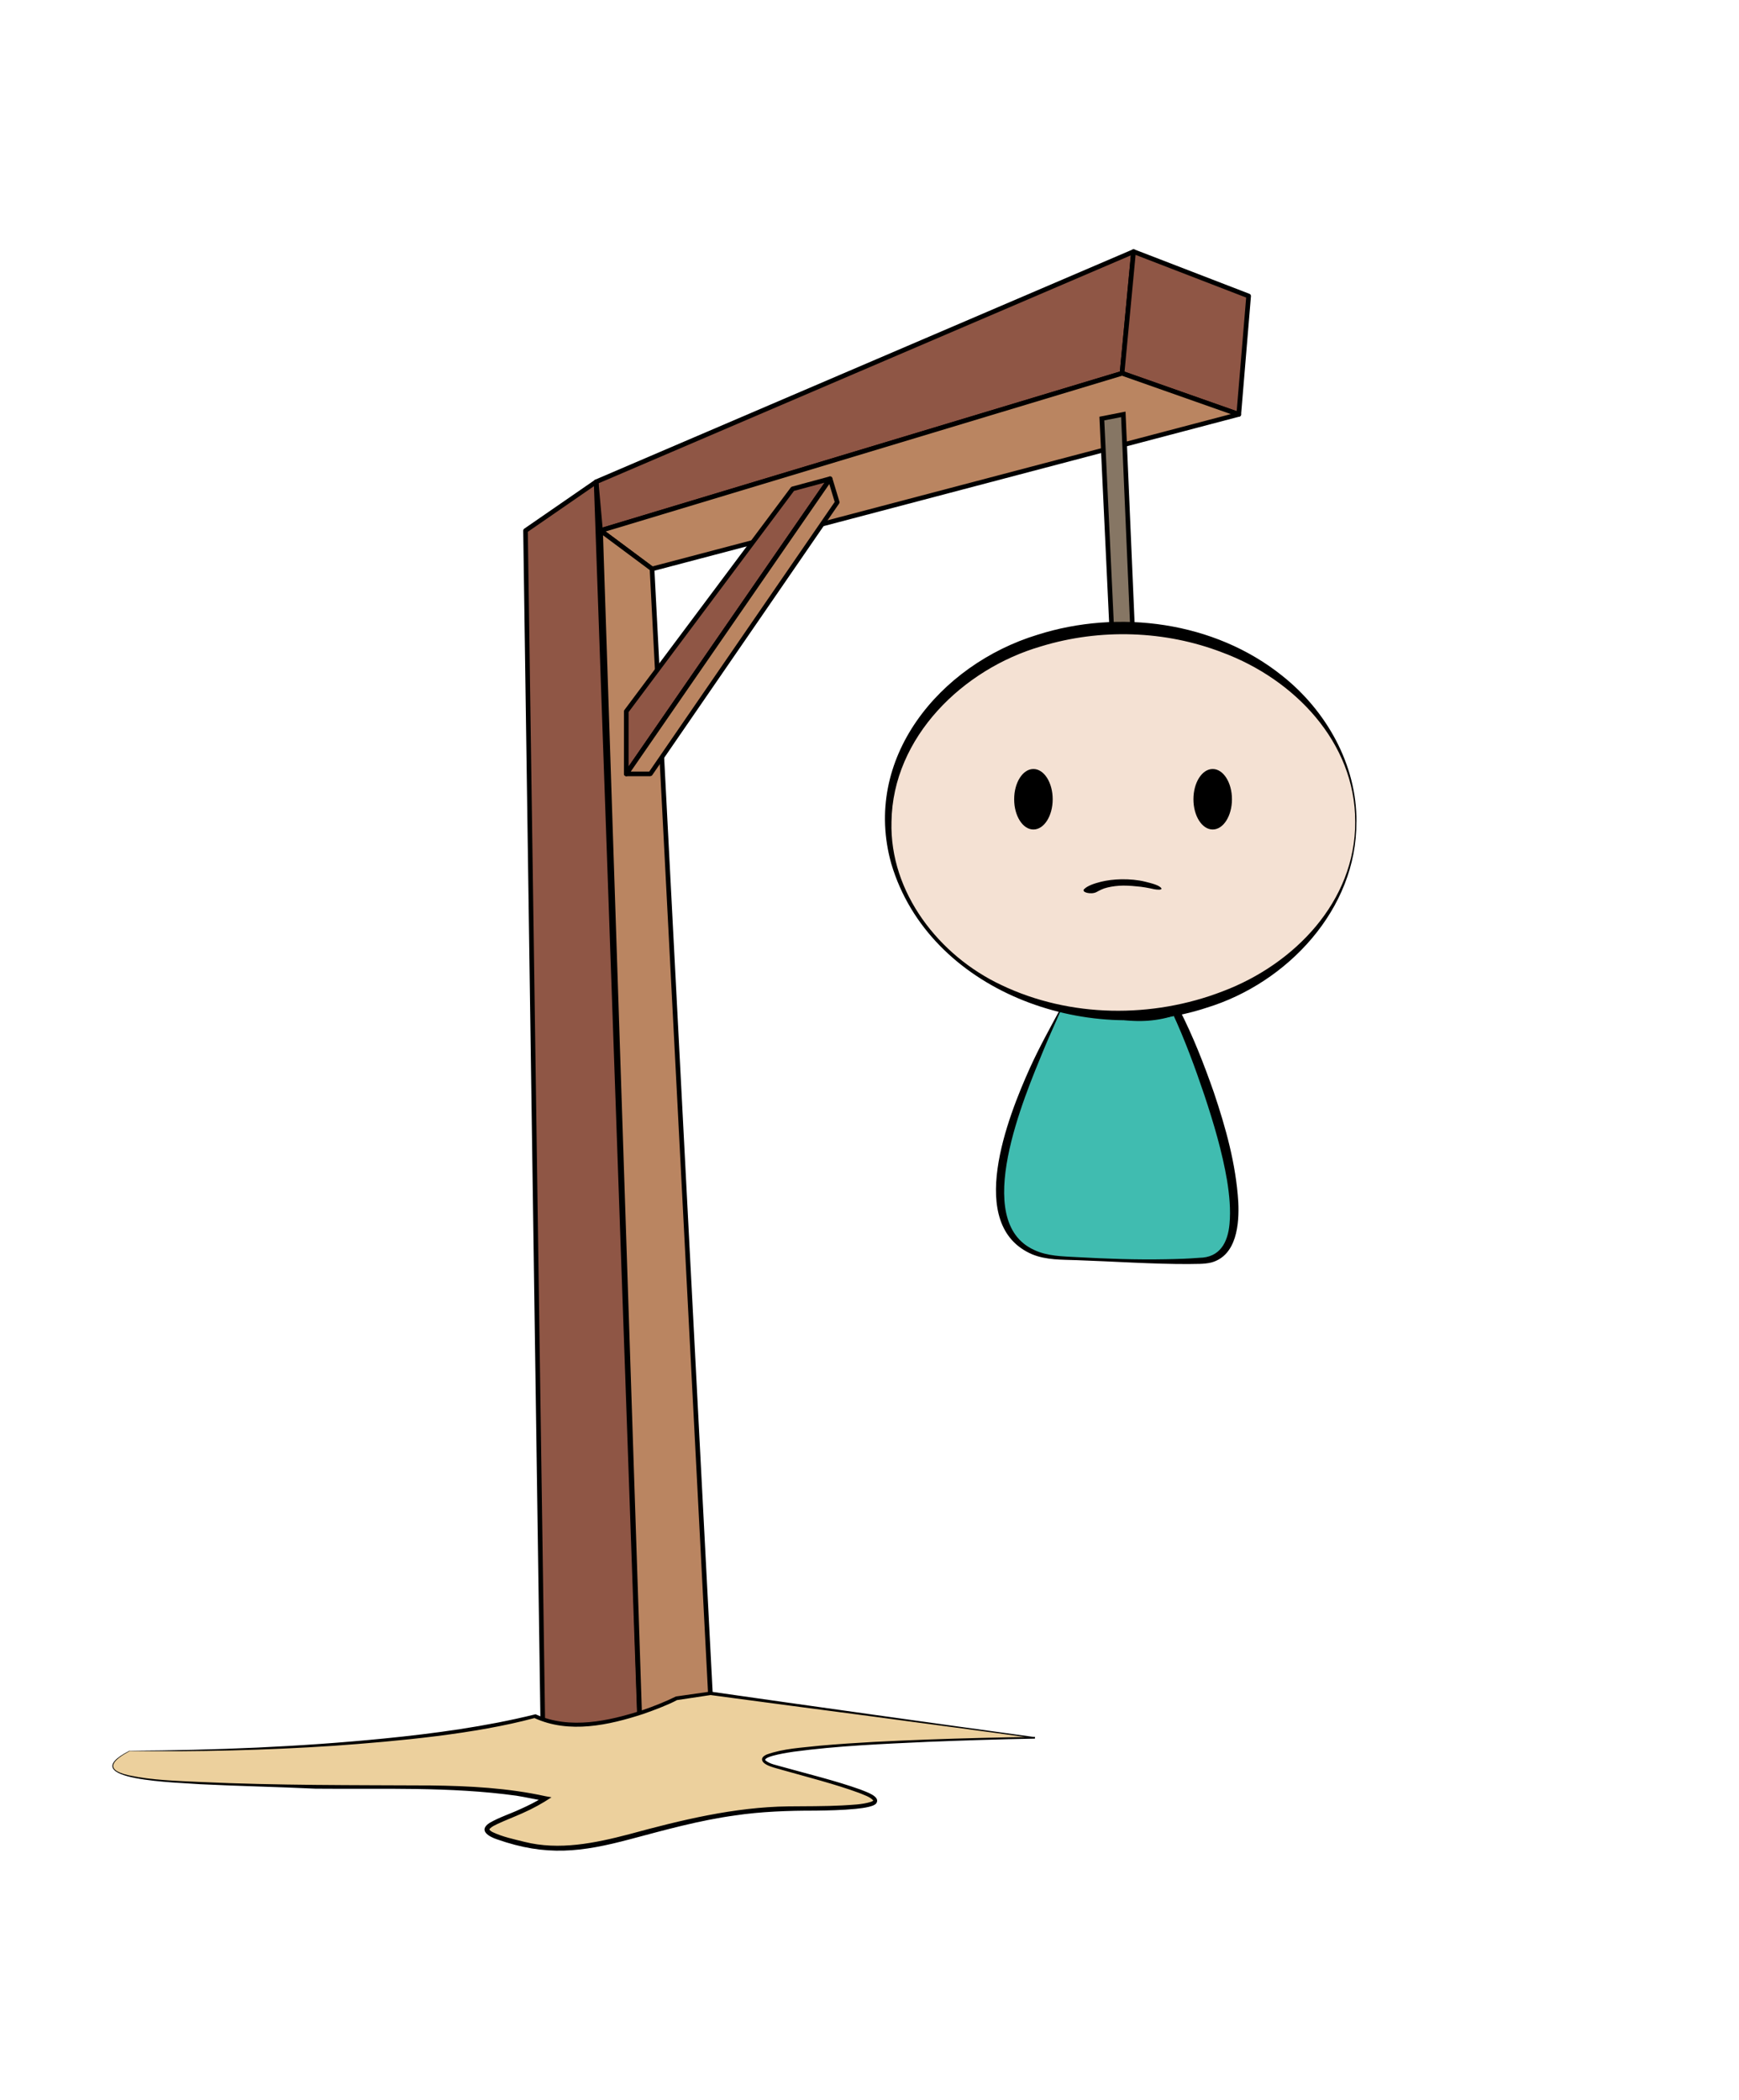 <?xml version="1.0" encoding="UTF-8"?><svg xmlns="http://www.w3.org/2000/svg" viewBox="0 0 264.53 319.36"><g id="Capa_1"><g><g><g><polygon points="90.69 73.27 91.35 80.69 170.68 56.77 172.43 38.27 90.69 73.27" style="fill:#8f5645;"/><path d="M91.35,81.04c-.07,0-.14-.02-.2-.06-.09-.06-.14-.16-.15-.26l-.67-7.42c-.01-.15,.07-.3,.21-.36l81.75-35c.11-.05,.25-.03,.35,.04,.1,.07,.16,.2,.14,.32l-1.75,18.5c-.01,.14-.11,.26-.25,.31l-79.33,23.92s-.07,.02-.1,.02Zm-.29-7.55l.6,6.73,78.69-23.72,1.67-17.67-80.96,34.66Z"/></g><g><polygon points="172.43 38.27 189.93 45.02 188.43 63.02 170.68 56.77 172.43 38.27" style="fill:#8f5645;"/><path d="M188.43,63.37s-.08,0-.12-.02l-17.75-6.25c-.15-.05-.25-.21-.23-.37l1.75-18.5c.01-.11,.07-.21,.17-.27,.09-.06,.21-.07,.31-.03l17.5,6.75c.15,.06,.24,.2,.23,.36l-1.5,18c0,.11-.07,.21-.16,.27-.06,.04-.13,.06-.19,.06Zm-17.37-6.85l17.06,6.01,1.44-17.28-16.82-6.49-1.68,17.76Z"/></g><g><polygon points="188.43 63.02 99.19 86.52 91.35 80.69 170.68 56.77 188.43 63.02" style="fill:#ba8561;"/><path d="M99.19,86.87c-.08,0-.15-.02-.21-.07l-7.83-5.83c-.11-.08-.16-.21-.14-.35,.02-.13,.12-.24,.25-.28l79.33-23.92c.07-.02,.15-.02,.22,0l17.75,6.25c.15,.05,.24,.19,.24,.35s-.11,.29-.26,.33l-89.25,23.5s-.06,.01-.09,.01Zm-7.06-6.05l7.13,5.31,87.97-23.16-16.55-5.83-78.55,23.68Z"/></g></g><g><polygon points="79.94 80.69 90.69 73.27 97.56 268.76 82.56 261.63 79.94 80.69" style="fill:#8f5645;"/><path d="M97.56,269.11c-.05,0-.1-.01-.15-.03l-15-7.12c-.12-.06-.2-.18-.2-.31l-2.62-180.95c0-.12,.06-.23,.15-.3l10.75-7.42c.11-.07,.24-.08,.36-.02,.12,.06,.19,.17,.19,.3l6.87,195.49c0,.12-.06,.24-.16,.31-.06,.04-.13,.06-.19,.06Zm-14.65-7.7l14.27,6.78-6.83-194.26-10.06,6.94,2.62,180.54Z"/></g><g><polygon points="97.56 268.76 108.06 257.51 99.19 86.52 91.35 80.69 97.56 268.76" style="fill:#ba8561;"/><path d="M97.56,269.11s-.08,0-.12-.02c-.13-.05-.22-.18-.23-.32l-6.21-188.07c0-.14,.07-.26,.19-.33,.12-.06,.27-.05,.38,.03l7.83,5.83c.08,.06,.14,.16,.14,.27l8.87,170.99c0,.1-.03,.19-.09,.26l-10.5,11.25c-.07,.07-.16,.11-.26,.11Zm-5.83-187.71l6.16,186.48,9.81-10.51-8.86-170.68-7.11-5.29Z"/></g><g><path d="M19.69,266.26s39,.5,61.75-5.25c8.23,4,21.5-2.75,21.5-2.75l5.12-.75,49.37,6.75s-52.75,.75-39,4.5c13.75,3.75,23.25,6.25,3.25,6.25s-30,8.25-41.75,5.5-3.25-3,3-7c-5.5-1-7.25-2-34.75-1.75-17-.75-38.5-.25-28.5-5.5Z" style="fill:#ecd09d;"/><path d="M19.68,266.23c12.94-.07,25.87-.58,38.75-1.86,7.65-.76,15.48-1.82,22.93-3.66,0,0,.11-.03,.11-.03,0,0,.1,.05,.1,.05,5.1,2.29,10.99,1,16.1-.65,1.76-.6,3.51-1.29,5.17-2.11,0,0,.04,0,.04,0l5.13-.73s.04,0,.04,0h.04c14.19,2.04,35.32,5,49.35,6.92,0,0-.01,.23-.01,.23-5.45,.1-10.9,.27-16.35,.49-6.8,.32-13.62,.59-20.37,1.5-.53,.08-4.44,.64-4.31,1.28,.66,.61,1.8,.77,2.68,1.04,3.81,1.06,8.08,2.1,11.8,3.43,.83,.35,3.14,1.04,2.41,2.11-.33,.34-.69,.39-1.08,.51-.69,.17-1.38,.25-2.06,.32-2.05,.2-4.1,.24-6.15,.27-3.97-.01-8.28,.14-12.19,.73-5.4,.74-10.64,2.2-15.9,3.6-7.46,1.99-12.82,2.66-20.29,.04-1.22-.4-2.92-1.34-1.16-2.5,1.5-.87,3.17-1.39,4.71-2.11,1.23-.55,2.44-1.15,3.57-1.87l.13,.65c-1.45-.26-2.87-.58-4.3-.81-10.12-1.4-20.39-.97-30.59-1.07-5.84-.28-11.68-.39-17.52-.68-2.91-.26-19.7-.52-10.78-5.08h0Zm.02,.07c-2.35,1.27-4.1,2.77-.1,3.67,3.57,.75,7.24,.84,10.88,1.01,11.68,.54,23.35,.47,35.05,.53,5.85,.07,11.75,.38,17.47,1.64,0,0,.89,.16,.89,.16-1.39,.93-2.9,1.75-4.42,2.42-1.25,.56-2.54,1.05-3.75,1.61-.42,.21-.87,.4-1.19,.72-.08,.09-.1,.15-.09,.14,0,.01,.06,.11,.16,.19,.1,.08,.23,.16,.37,.23,1.5,.71,3.16,1.05,4.79,1.46,5.3,1.34,10.76,.2,15.96-1.16,7.9-2.15,15.95-4.12,24.18-4.23,2.33-.02,5.86-.01,8.17-.14,1.51-.1,3.04-.11,4.45-.56,.14-.05,.27-.13,.32-.18,0-.02,.01,0,0,0,0,0,0,0,0-.02-.54-.59-1.4-.82-2.16-1.15-3.65-1.34-7.95-2.43-11.73-3.5-.69-.24-3.13-.66-3.03-1.67,.08-.36,.42-.52,.69-.66,2.61-.94,5.39-1.04,8.12-1.35,5.44-.48,10.89-.73,16.34-.93,5.45-.2,10.9-.33,16.36-.41,0,0-.01,.23-.01,.23-7.05-1.01-17.51-2.35-24.69-3.33,0,.02-24.95-3.29-24.63-3.26,0,0-5.12,.77-5.12,.77-1.22,.67-3.47,1.53-5.11,2.1-5.26,1.72-11.3,3.05-16.57,.63-8.95,2.41-20.58,3.51-30.57,4.22-10.29,.68-20.74,.93-31.04,.79h0Z"/></g><g><g><polygon points="120.58 74.34 95.27 108.18 95.27 117.68 126.27 72.81 120.58 74.34" style="fill:#8f5645;"/><path d="M95.27,118.04s-.07,0-.11-.02c-.15-.05-.25-.18-.25-.34v-9.5c0-.08,.02-.15,.07-.21l25.31-33.84c.05-.06,.11-.11,.19-.13l5.69-1.54c.14-.04,.3,.02,.38,.14,.09,.12,.09,.28,0,.41l-31,44.88c-.07,.1-.18,.15-.29,.15Zm.35-9.74v8.25l29.8-43.15-4.64,1.25-25.17,33.65Z"/></g><g><polygon points="126.27 72.81 127.35 76.39 98.94 117.68 95.27 117.68 126.27 72.81" style="fill:#ba8561;"/><path d="M98.94,118.04h-3.67c-.13,0-.25-.07-.31-.19-.06-.12-.05-.26,.02-.37l31-44.88c.08-.11,.21-.17,.35-.15,.13,.02,.24,.12,.28,.25l1.08,3.58c.03,.1,.01,.21-.05,.3l-28.42,41.29c-.07,.1-.18,.15-.29,.15Zm-2.99-.71h2.81l28.21-41-.82-2.72-30.2,43.72Z"/></g></g></g></g><g id="Capa_3"><g><polyline points="167.61 63.66 170.88 63.02 172.28 95.43 169.16 96.6 167.61 63.66" style="fill:#867664;"/><path d="M168.83,97.1l-1.59-33.73,3.97-.78,1.42,33.08-3.81,1.43Zm-.85-33.16l1.51,32.15,2.42-.91-1.37-31.75-2.56,.5Z"/></g></g><g id="Capa_7"><g><path d="M161.37,153.4c-.48,1.6-20.39,36.55-.24,37.89,1.52,0,15.01,.88,21.88,.41,11.51-.79-1.19-32.18-4.16-37.96-6.87,2.63-12.13-.34-17.48-.34Z" style="fill:#40bcb0;"/><path d="M161.41,153.45s0,.05,0,.07l-.04,.1-.08,.2s-.17,.39-.17,.39c-.77,1.77-1.64,3.66-2.37,5.44-2.91,7.08-11.07,26.04-1.45,30.42,1.99,.96,4.36,.98,6.53,1.1,4.51,.25,9.03,.41,13.55,.32,1.69-.03,3.38-.08,5.06-.22,3.11-.03,4.34-2.32,4.59-5.16,.2-2.16-.02-4.39-.37-6.58-.75-4.41-2.04-8.73-3.45-12.98-1.43-4.24-3-8.5-4.88-12.55,0,0,.74,.28,.74,.28-2.86,1.05-6,1.21-8.98,.72-2.92-.44-5.72-1.35-8.67-1.56h0Zm-.08-.11c2.97-.15,5.93,.63,8.85,.91,2.88,.31,5.78,.01,8.46-1.07,0,0,.49-.19,.49-.19l.25,.48c2.09,4.06,3.74,8.3,5.25,12.6,1.82,5.4,3.38,10.96,3.73,16.69,.17,3.34-.22,8.15-4.08,9.22-1.19,.29-2.31,.2-3.5,.24-5.24,.02-11.69-.41-16.97-.59-2.29-.09-4.62,0-6.8-.89-10.24-4.4-3.68-20.93-.36-28.3,1.4-3.1,3.07-6.11,4.68-9.09h0Z"/></g></g><g id="Capa_4"><g><ellipse cx="170.68" cy="124.96" rx="35.56" ry="29.46" style="fill:#f4e1d3;"/><path d="M206.33,124.96c.09,13.29-10.52,24.55-22.81,28.29-18.18,6.02-42.17-2.55-47.93-21.87-4.52-16.01,7.35-30.31,22.22-34.85,12.39-3.94,26.92-2.01,37.18,6.19,6.76,5.33,11.41,13.55,11.35,22.24h0Zm-.18,0c.01-12.13-9.32-21.68-20.16-25.72-8.76-3.39-18.66-3.69-27.63-.95-11.85,3.44-22.57,13.78-22.75,26.67-.3,10.76,7.23,20.38,16.71,24.83,10.45,4.99,22.96,5.1,33.69,.95,10.83-4.09,20.18-13.63,20.14-25.77h0Z"/></g><path d="M164.92,135.19c-.5,.52,1.06,.87,1.84,.48,.54-.28,.96-.54,1.7-.71,.74-.18,1.56-.28,2.4-.29,.91,0,1.81,.08,2.68,.18,.47,.06,.93,.14,1.37,.23,.46,.1,.87,.21,1.4,.21,.2,0,.42-.07,.37-.17-.24-.5-1.55-.81-2.47-1.04-1.11-.28-2.4-.39-3.66-.37-1.06,.02-2.15,.15-3.08,.38-1.01,.25-2.08,.62-2.54,1.11Z"/></g><g id="Capa_5"><g><ellipse cx="157.2" cy="121.54" rx="2.93" ry="4.6"/><ellipse cx="184.47" cy="121.54" rx="2.93" ry="4.6"/></g></g></svg>